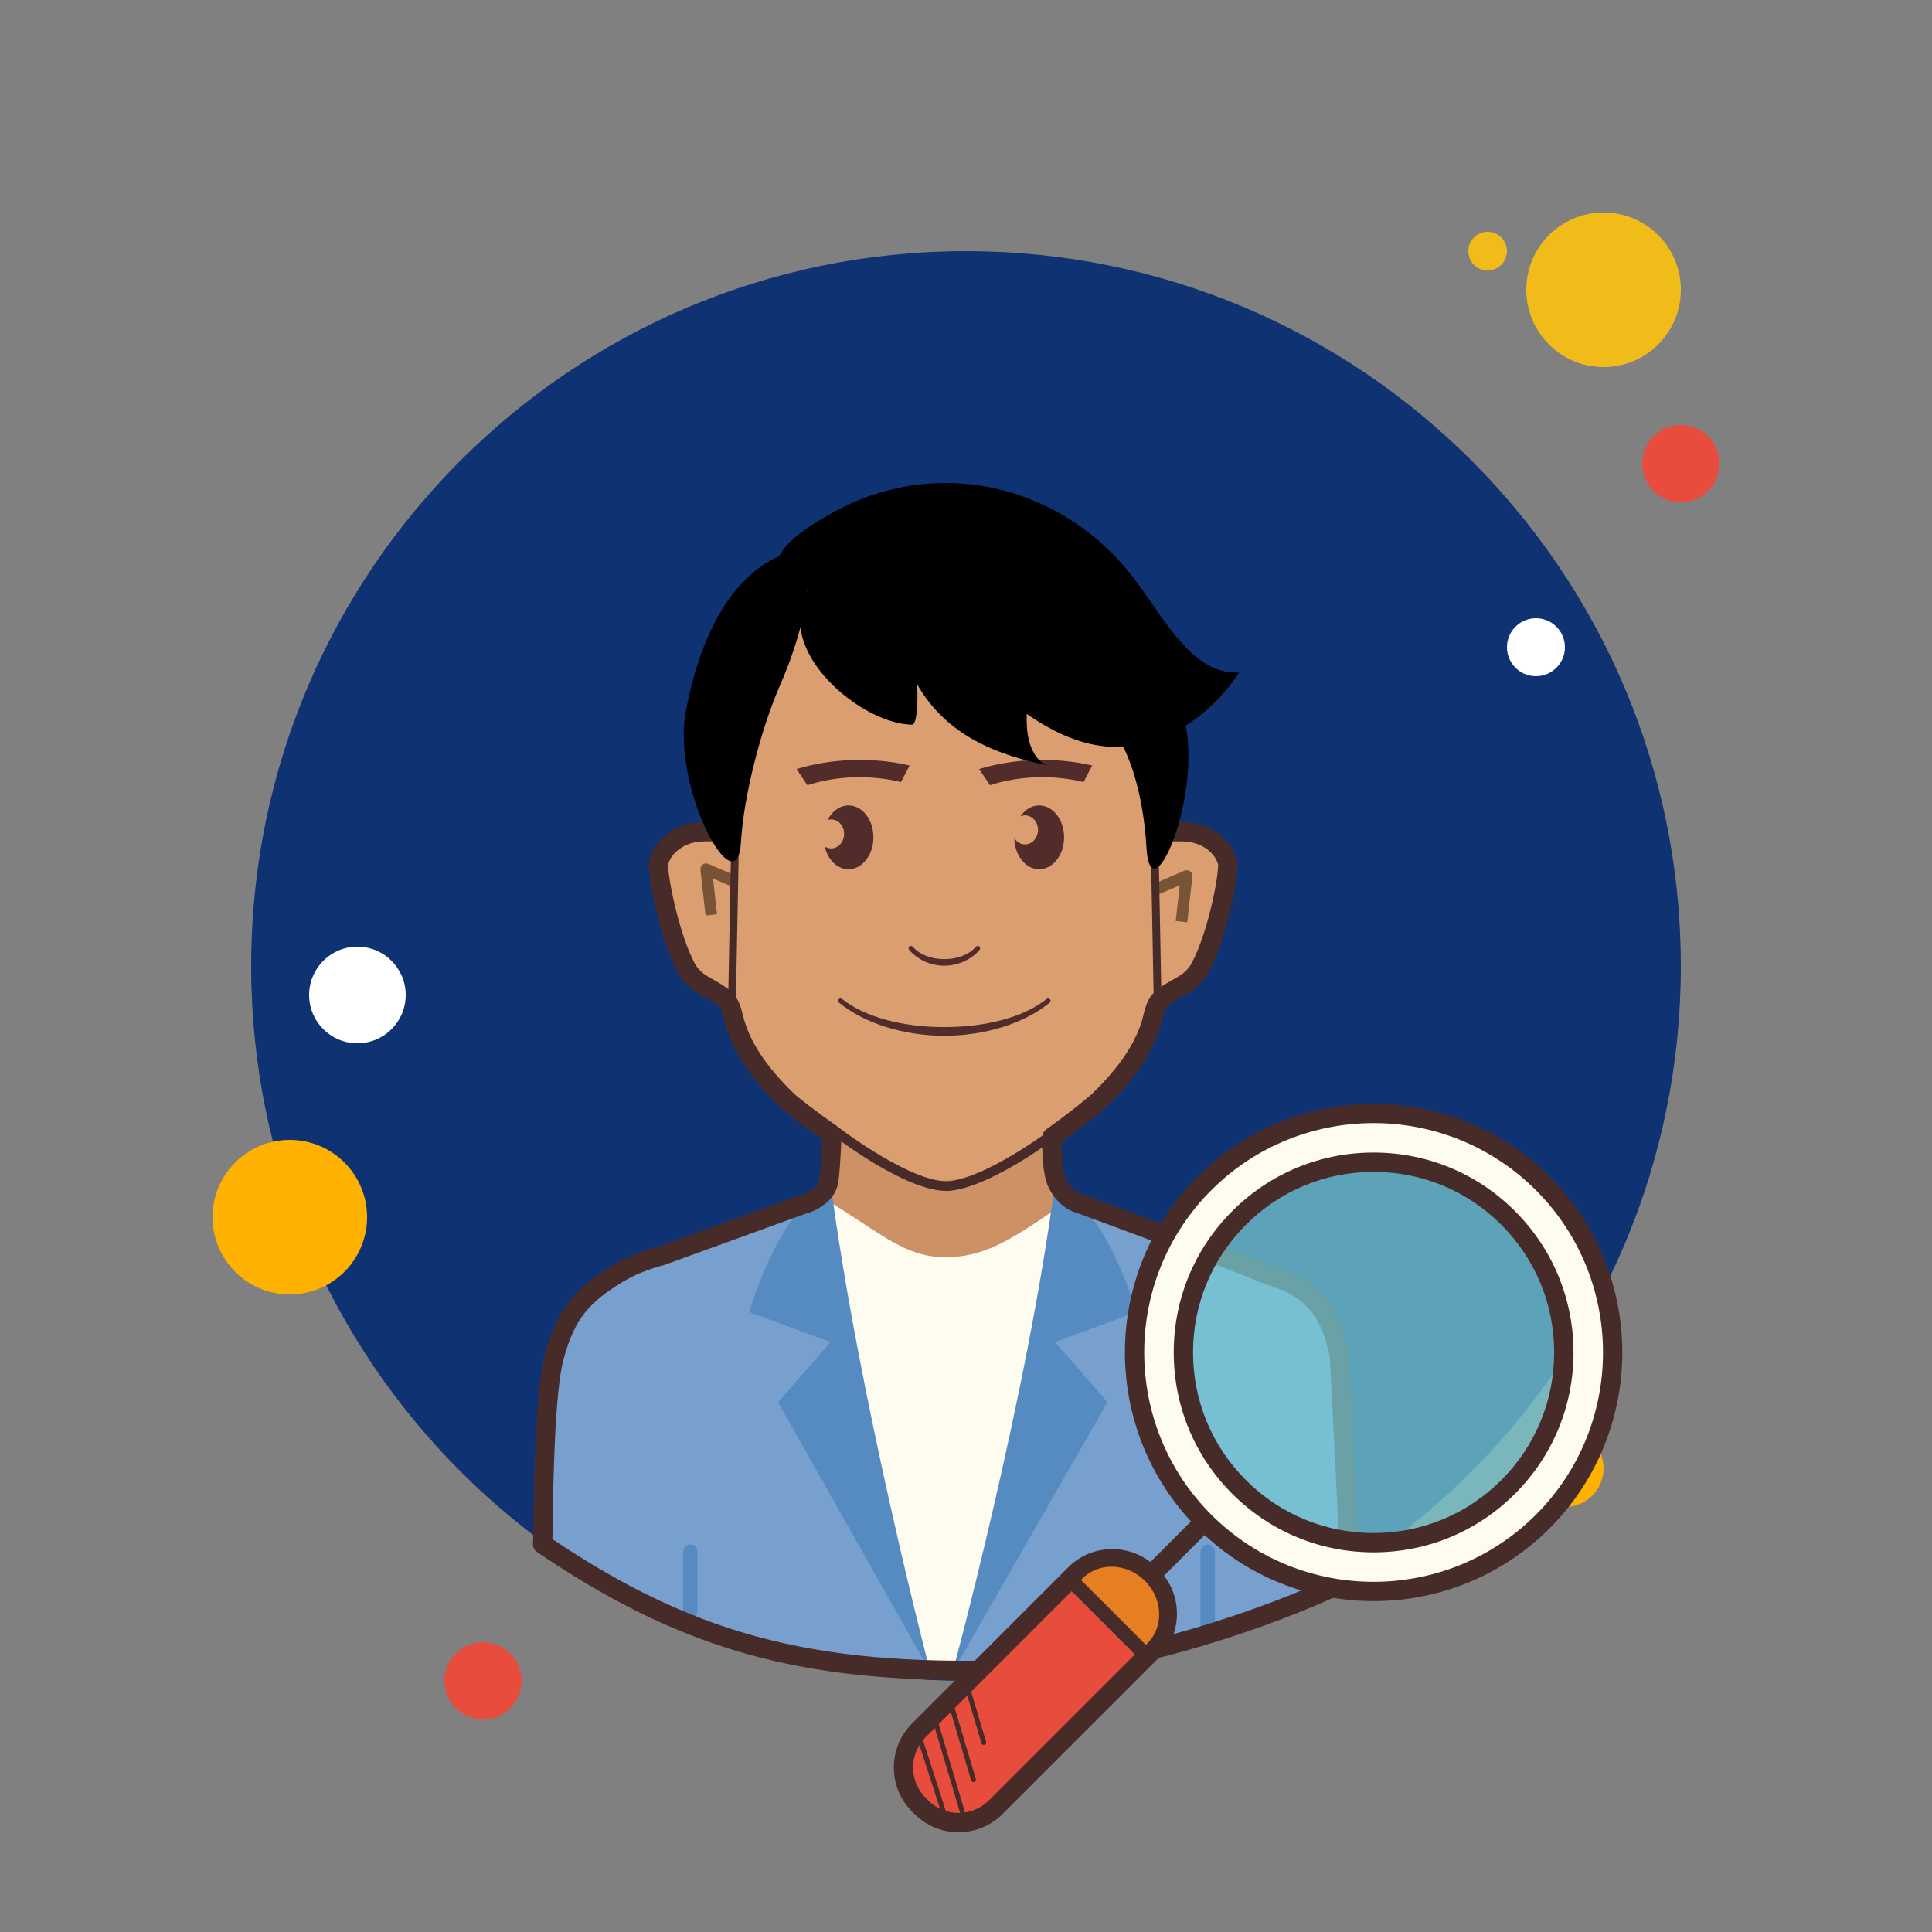 <svg xmlns="http://www.w3.org/2000/svg" x="0px" y="0px"
width="50" height="50"
viewBox="0 0 172 172"
style=" fill:#000000;"><rect x="0" y="0" width="172" height="172" fill="#808080" stroke="none"/><g fill="none" fill-rule="nonzero" stroke="none" stroke-width="1" stroke-linecap="butt" stroke-linejoin="miter" stroke-miterlimit="10" stroke-dasharray="" stroke-dashoffset="0" font-family="none" font-weight="none" font-size="none" text-anchor="none" style="mix-blend-mode: normal"><path d="M0,172v-172h172v172z" fill="none"></path><g><path d="M132.44,20.64c-0.95,0 -1.72,0.77 -1.72,1.72c0,0.95 0.77,1.72 1.72,1.72c0.95,0 1.72,-0.77 1.72,-1.72c0,-0.95 -0.77,-1.72 -1.72,-1.72z" fill="#f1bc19"></path><path d="M86,22.36c-35.147,0 -63.64,28.493 -63.64,63.64c0,35.147 28.493,63.64 63.64,63.64c35.147,0 63.64,-28.493 63.64,-63.64c0,-35.147 -28.493,-63.64 -63.64,-63.64z" fill="#0f3272"></path><path d="M142.76,18.92c-3.8,0 -6.88,3.08 -6.88,6.88c0,3.8 3.08,6.88 6.88,6.88c3.8,0 6.88,-3.08 6.88,-6.88c0,-3.8 -3.08,-6.88 -6.88,-6.88z" fill="#f1bc19"></path><path d="M149.64,37.84c-1.9,0 -3.44,1.54 -3.44,3.44c0,1.9 1.54,3.44 3.44,3.44c1.9,0 3.44,-1.54 3.44,-3.44c0,-1.9 -1.54,-3.44 -3.44,-3.44z" fill="#e74c3c"></path><path d="M139.32,127.28c-1.9,0 -3.44,1.54 -3.44,3.44c0,1.9 1.54,3.44 3.44,3.44c1.9,0 3.44,-1.54 3.44,-3.44c0,-1.9 -1.54,-3.44 -3.44,-3.44zM25.8,101.48c-3.8,0 -6.88,3.08 -6.88,6.88c0,3.8 3.08,6.88 6.88,6.88c3.8,0 6.88,-3.08 6.88,-6.88c0,-3.8 -3.08,-6.88 -6.88,-6.88z" fill="#ffb100"></path><path d="M43,146.2c-1.9,0 -3.44,1.54 -3.44,3.44c0,1.9 1.54,3.44 3.44,3.44c1.9,0 3.44,-1.54 3.44,-3.44c0,-1.9 -1.54,-3.44 -3.44,-3.44z" fill="#e74c3c"></path><path d="M31.82,84.28c-2.375,0 -4.3,1.925 -4.3,4.3c0,2.375 1.925,4.3 4.3,4.3c2.375,0 4.3,-1.925 4.3,-4.3c0,-2.375 -1.925,-4.3 -4.3,-4.3zM136.74,55.04c-1.425,0 -2.58,1.155 -2.58,2.58c0,1.425 1.155,2.58 2.58,2.58c1.425,0 2.58,-1.155 2.58,-2.58c0,-1.425 -1.155,-2.58 -2.58,-2.58z" fill="#ffffff"></path><path d="M119.254,120.471c-0.717,-3.803 -2.269,-6.03 -5.922,-7.133c-0.158,-0.048 -0.372,-0.126 -0.612,-0.217c-0.277,-0.12 -0.628,-0.261 -1.039,-0.421c-2.214,-0.936 -15.37,-5.79 -15.37,-5.79c-1.084,-0.275 -1.791,-1.047 -2.198,-1.918c-0.674,-1.436 -0.413,-5.165 -0.413,-5.165c0,0 -5.501,1.882 -8.934,2.523c-3.366,0.327 -10.604,-4.027 -10.604,-4.027c0,0 -0.17,5.382 -0.399,6.577c-0.181,0.939 -1.192,1.732 -2.276,2.007l-12.623,4.577c-1.397,0.365 -2.737,0.886 -3.915,1.613c-3.177,1.961 -4.787,4.905 -5.605,7.372c0,0 -0.831,5.876 -0.798,6.087c-0.079,0.822 -0.16,1.727 -0.243,2.678c13.76,9.316 24.809,11.925 43.769,11.096c8.615,-0.377 21.442,-4.63 28.16,-8.022c-0.353,-7.484 -0.979,-11.839 -0.979,-11.839z" fill="#ce9065"></path><path d="M119.426,120.682c-0.717,-3.803 -2.269,-6.03 -5.922,-7.133c-0.158,-0.048 -0.372,-0.126 -0.612,-0.217c-0.277,-0.12 -0.628,-0.261 -1.039,-0.421c-1.199,-0.507 -12.984,-4.62 -16.772,-6.03c-5.169,3.643 -7.494,5.045 -10.943,5.045c-3.677,0 -5.79,-2.226 -10.913,-5.317l-5.736,2.117c-0.014,-0.007 -0.029,-0.015 -0.043,-0.022l-0.557,0.146l-7.852,2.847c-1.397,0.365 -2.737,0.886 -3.915,1.613c-3.177,1.961 -4.787,4.905 -5.605,7.372c0,0 -0.831,5.876 -0.798,6.087c-0.079,0.822 -0.16,9.647 -0.243,10.599c13.76,9.316 24.809,11.925 43.769,11.096c8.614,-0.377 21.442,-4.63 28.16,-8.022c-0.353,-7.485 -0.979,-19.759 -0.979,-19.759z" fill="#78a0cf"></path><path d="M96.36,125.336c-1.3,-1.634 -2.208,-3.529 -3.528,-5.145c-0.318,-0.39 -0.342,-0.867 0,-1.254c0.743,-0.838 1.777,-1.262 2.792,-1.682c1.116,-0.461 2.198,-0.965 3.326,-1.379c-0.712,-2.957 -2.119,-5.633 -3.875,-8.103c-0.232,-0.327 -0.186,-0.645 -0.009,-0.884c-5.157,3.633 -7.48,5.033 -10.925,5.033c-3.514,0 -5.63,-2.045 -10.28,-4.923c-0.433,2.695 -2.881,6.335 -1.068,8.982c0.717,1.046 2.188,1.407 2.664,2.695c0.676,1.825 -0.335,4.455 -0.384,6.314c-0.098,3.775 0.941,6.605 2.35,10.009c0.062,0.15 0.072,0.284 0.057,0.406c1.128,2.241 2.401,4.555 3.251,6.88c0.745,2.038 1.19,4.159 1.698,6.259c0.908,0.031 1.842,0.046 2.788,0.053c0.845,-4.056 3.163,-7.991 4.773,-11.784c1.765,-4.154 3.421,-8.046 6.371,-11.478z" fill="#fdfcef"></path><path d="M61.447,144.107c-0.356,0 -0.645,-0.289 -0.645,-0.645v-5.317c0,-0.356 0.289,-0.645 0.645,-0.645c0.356,0 0.645,0.289 0.645,0.645v5.317c0,0.356 -0.289,0.645 -0.645,0.645zM107.521,145.878c-0.356,0 -0.645,-0.289 -0.645,-0.645v-7.088c0,-0.356 0.289,-0.645 0.645,-0.645c0.356,0 0.645,0.289 0.645,0.645v7.088c0,0.358 -0.289,0.645 -0.645,0.645zM93.933,105.24c0,0 4.19,1.78 7.236,11.572l-7.236,2.671l4.666,5.344l-13.788,24.027c0,-0.003 6.651,-24.52 9.121,-43.614zM73.932,105.24c0,0 -4.188,1.78 -7.238,11.572l7.238,2.671l-4.665,5.344l13.552,24.027c0,-0.003 -6.416,-24.52 -8.887,-43.614z" fill="#568bc1"></path><path d="M105.603,73.465c-0.206,-0.014 -0.418,-0.017 -0.638,-0.015c-1.711,-0.083 -2.198,0.6 -2.119,-0.459c0.138,-1.878 -0.124,-9.5 -0.124,-9.885c0,-7.897 -8.246,-14.338 -19.125,-14.696v-0.024c0.507,0.002 0.439,0.01 0.37,0.012c-0.071,-0.002 -0.138,-0.01 1.402,-0.012v0.024c-11.913,0.358 -20.157,6.797 -20.157,14.696c0,0.385 -0.261,8.005 -0.124,9.885c0.077,1.058 -0.409,0.377 -2.119,0.459c-0.218,0 -0.43,0.002 -0.638,0.015c-1.875,0.126 -3.392,1.318 -3.715,2.795c0.229,0.139 1.084,6.612 2.466,9.162c0.772,1.424 1.978,1.622 3.216,2.54c0.686,0.509 0.819,1.084 1.006,1.846c0.695,2.817 2.625,5.213 4.739,7.258c1.044,1.01 7.972,8.395 13.925,8.022c5.98,-0.224 12.881,-7.012 13.925,-8.022c2.116,-2.045 4.044,-4.439 4.739,-7.258c0.187,-0.762 0.32,-1.336 1.006,-1.846c1.238,-0.918 2.444,-1.116 3.216,-2.54c1.383,-2.549 2.236,-9.021 2.466,-9.162c-0.327,-1.477 -1.844,-2.671 -3.719,-2.795z" fill="#db9e71"></path><path d="M84.074,85.972c1.209,0 2.382,-0.528 3.137,-1.412c0.076,-0.089 0.065,-0.224 -0.022,-0.299v0c-0.088,-0.076 -0.222,-0.067 -0.299,0.021c-0.616,0.703 -1.643,1.108 -2.816,1.108c-1.175,0 -2.202,-0.404 -2.816,-1.108c-0.041,-0.048 -0.101,-0.072 -0.16,-0.072c-0.05,0 -0.098,0.017 -0.139,0.052c-0.088,0.076 -0.098,0.212 -0.022,0.299c0.755,0.884 1.928,1.412 3.137,1.412zM80.214,69.624l0.767,-1.474c-3.247,-0.76 -6.983,-0.64 -10.069,0.318l0.968,1.436c2.535,-0.838 5.654,-0.943 8.333,-0.28zM96.468,69.624l0.767,-1.474c-3.247,-0.76 -6.983,-0.64 -10.069,0.318l0.968,1.436c2.535,-0.838 5.654,-0.943 8.333,-0.28zM75.541,71.705c-0.779,0 -1.464,0.516 -1.859,1.295c0.098,-0.031 0.201,-0.052 0.308,-0.052c0.64,0 1.158,0.578 1.158,1.293c0,0.716 -0.518,1.293 -1.158,1.293c-0.21,0 -0.402,-0.067 -0.573,-0.175c0.273,1.171 1.12,2.024 2.124,2.024c1.225,0 2.217,-1.271 2.217,-2.838c0.002,-1.57 -0.991,-2.841 -2.217,-2.841zM92.512,71.705c-0.666,0 -1.261,0.377 -1.667,0.972c0.127,-0.053 0.263,-0.086 0.408,-0.086c0.64,0 1.158,0.578 1.158,1.293c0,0.714 -0.518,1.293 -1.158,1.293c-0.397,0 -0.746,-0.224 -0.955,-0.562c0.029,1.536 1.008,2.769 2.215,2.769c1.225,0 2.219,-1.271 2.219,-2.838c-0.002,-1.57 -0.994,-2.841 -2.221,-2.841zM93.453,89.263c0.091,-0.074 0.105,-0.208 0.031,-0.298v0c-0.074,-0.091 -0.208,-0.107 -0.299,-0.033c-2,1.594 -5.32,2.508 -9.111,2.508c-3.791,0 -7.11,-0.915 -9.111,-2.508c-0.04,-0.031 -0.086,-0.046 -0.132,-0.046c-0.062,0 -0.124,0.028 -0.167,0.079c-0.074,0.091 -0.06,0.225 0.031,0.299c2.258,1.846 5.764,2.946 9.379,2.946c3.615,-0.002 7.121,-1.103 9.379,-2.948z" fill="#512c2b"></path><g fill="#472b29"><path d="M85.948,149.571c-15.783,0 -25.965,-3.154 -38.124,-11.386c-0.258,-0.175 -0.401,-0.475 -0.375,-0.786c0.017,-0.191 0.026,-0.843 0.038,-1.789c0.057,-3.863 0.177,-11.904 1.029,-15.048c1.159,-4.274 2.853,-5.948 5.984,-7.879c1.173,-0.722 2.568,-1.299 4.149,-1.713l12.547,-4.553c0.9,-0.234 1.62,-0.82 1.725,-1.361c0.086,-0.447 0.182,-1.756 0.272,-3.629c-1.825,-1.288 -3.316,-2.454 -3.751,-2.879c-2.762,-2.7 -4.341,-5.163 -4.974,-7.754c-0.196,-0.8 -0.28,-1.077 -0.686,-1.383c-0.37,-0.275 -0.736,-0.48 -1.085,-0.678c-0.851,-0.482 -1.734,-0.979 -2.372,-2.174c-1.483,-2.766 -2.568,-7.998 -2.568,-9.67c0,-0.06 0.007,-0.12 0.021,-0.181c0.411,-1.911 2.26,-3.352 4.496,-3.505c0.229,-0.015 0.459,-0.017 0.695,-0.017c0.497,-0.029 0.913,0.014 1.24,0.058c-0.065,-2.126 0.062,-6.682 0.12,-8.734c0.014,-0.513 0.024,-0.851 0.024,-0.925c0,-8.012 7.523,-14.433 17.842,-15.561c0.148,-0.114 0.329,-0.182 0.518,-0.182c0,0 0,0 0.002,0c0.499,0 0.891,0.002 1.192,0.024c0.028,-0.003 0.053,-0.005 0.081,-0.009v-0.003v0.003c0.165,-0.014 0.334,-0.015 0.495,-0.015h0.002c0.187,0 0.37,0.062 0.518,0.174c10.74,1.097 18.581,7.528 18.581,15.571c0,0.074 0.01,0.413 0.024,0.925c0.058,2.098 0.191,6.804 0.119,8.734c0.327,-0.045 0.753,-0.091 1.283,-0.057c0.189,0 0.427,0.002 0.65,0.015c2.239,0.153 4.088,1.594 4.5,3.505c0.014,0.06 0.021,0.12 0.021,0.181c0,1.926 -1.151,7.026 -2.568,9.67c-0.638,1.194 -1.52,1.691 -2.372,2.174c-0.349,0.196 -0.716,0.401 -1.085,0.679c-0.406,0.304 -0.49,0.581 -0.676,1.336c-0.643,2.633 -2.222,5.096 -4.983,7.795c-0.454,0.442 -2.055,1.748 -3.98,3.137c-0.007,1.529 0.132,2.731 0.38,3.259c0.251,0.537 0.738,1.223 1.631,1.45c0.623,0.225 13.285,4.899 15.492,5.831c0.401,0.158 0.759,0.303 1.042,0.425c0.187,0.071 0.384,0.141 0.528,0.186c3.748,1.13 5.698,3.464 6.514,7.795c0.007,0.038 0.012,0.077 0.014,0.115c0,0 0.626,12.276 0.98,19.763c0.017,0.339 -0.169,0.655 -0.47,0.808c-7.162,3.615 -20.098,7.745 -28.511,8.115c-2.152,0.091 -4.204,0.141 -6.166,0.141zM49.183,137.026c13.141,8.805 24.016,11.515 42.856,10.683c7.991,-0.349 20.222,-4.209 27.312,-7.683c-0.344,-7.209 -0.905,-18.237 -0.953,-19.137c-0.703,-3.672 -2.196,-5.473 -5.315,-6.414c-0.177,-0.053 -0.408,-0.138 -0.673,-0.239c-0.303,-0.129 -0.643,-0.267 -1.044,-0.423c-2.19,-0.925 -15.222,-5.736 -15.353,-5.784c-1.12,-0.279 -2.102,-1.127 -2.68,-2.358c-0.399,-0.851 -0.581,-2.35 -0.538,-4.453c0.005,-0.27 0.139,-0.525 0.361,-0.681c2.152,-1.534 3.777,-2.876 4.131,-3.222c2.522,-2.466 3.953,-4.666 4.505,-6.928c0.205,-0.838 0.404,-1.66 1.326,-2.35c0.432,-0.325 0.86,-0.569 1.269,-0.802c0.753,-0.425 1.299,-0.733 1.703,-1.488c1.336,-2.496 2.324,-7.143 2.362,-8.762c-0.289,-1.108 -1.496,-1.971 -2.912,-2.066c-0.184,-0.012 -0.378,-0.014 -0.578,-0.014c-0.578,-0.022 -0.972,0.036 -1.287,0.084c-0.433,0.072 -0.92,0.146 -1.328,-0.23c-0.423,-0.39 -0.384,-0.965 -0.363,-1.242c0.108,-1.49 -0.043,-6.916 -0.101,-8.959c-0.015,-0.54 -0.026,-0.896 -0.026,-0.974c0,-7.425 -7.776,-13.318 -18.239,-13.958c-10.067,0.645 -17.549,6.538 -17.549,13.958c0,0.077 -0.01,0.433 -0.026,0.974c-0.057,2.043 -0.21,7.47 -0.101,8.959c0.021,0.277 0.06,0.851 -0.363,1.242c-0.408,0.375 -0.896,0.299 -1.328,0.23c-0.313,-0.048 -0.702,-0.107 -1.245,-0.086c-0.243,0.002 -0.435,0.003 -0.623,0.015c-1.412,0.096 -2.62,0.96 -2.909,2.064c0.041,1.608 1.096,6.4 2.362,8.763c0.404,0.755 0.949,1.063 1.703,1.488c0.409,0.232 0.838,0.475 1.269,0.8c0.92,0.691 1.12,1.514 1.316,2.307c0.562,2.308 1.993,4.508 4.515,6.975c0.354,0.346 1.916,1.572 3.922,2.974c0.243,0.17 0.38,0.449 0.368,0.743c-0.103,2.3 -0.21,3.763 -0.323,4.348c-0.27,1.407 -1.656,2.36 -2.909,2.678l-12.541,4.551c-1.493,0.396 -2.731,0.905 -3.758,1.539c-2.85,1.758 -4.205,3.101 -5.227,6.865c-0.795,2.934 -0.915,11.127 -0.968,14.623c-0.005,0.574 -0.012,1.049 -0.021,1.388z"></path></g><g fill="#795335"><path d="M105.697,82.111l-1.025,-0.114l0.356,-3.18l-1.816,0.786l-0.408,-0.948l2.633,-1.14c0.17,-0.071 0.366,-0.05 0.513,0.058c0.148,0.108 0.227,0.289 0.205,0.471z"></path></g><g fill="#795335"><path d="M62.814,81.506l-0.459,-4.066c-0.022,-0.182 0.057,-0.363 0.205,-0.471c0.146,-0.11 0.342,-0.134 0.513,-0.058l2.633,1.142l-0.409,0.948l-1.816,-0.788l0.358,3.182z"></path></g><g fill="#472b29"><path d="M65.171,89.368c-0.002,0 -0.005,0 -0.007,0c-0.189,-0.003 -0.341,-0.162 -0.337,-0.351l0.292,-15.323c0.003,-0.187 0.158,-0.337 0.344,-0.337c0.002,0 0.005,0 0.007,0c0.189,0.003 0.341,0.162 0.337,0.351l-0.292,15.323c-0.003,0.187 -0.158,0.337 -0.344,0.337z"></path></g><g fill="#472b29"><path d="M103.057,89.368c-0.186,0 -0.341,-0.15 -0.344,-0.337l-0.292,-15.323c-0.003,-0.189 0.148,-0.347 0.337,-0.351c0.002,0 0.005,0 0.007,0c0.186,0 0.341,0.15 0.344,0.337l0.292,15.323c0.003,0.189 -0.148,0.347 -0.337,0.351c-0.002,0 -0.005,0 -0.007,0z"></path></g><g fill="#000000"><path d="M110.323,59.861c-4.002,0.292 -6.517,-4.505 -9.128,-8.044c-6.366,-8.626 -17.513,-11.306 -26.786,-6.333c-2.468,1.323 -4.446,2.738 -5.017,4.021c-4.689,1.993 -7.32,8.084 -8.354,13.941c-1.206,6.834 4.584,17.408 4.928,11.524c0.248,-4.247 1.835,-10.184 3.44,-13.877c0.721,-1.66 1.378,-3.418 1.849,-5.236c0.554,4.417 6.321,8.619 9.936,8.657c0.385,0.003 0.562,-1.52 0.459,-3.598c0.944,1.694 2.288,3.115 3.784,4.162c2.351,1.646 5.059,2.472 7.759,3.051c-0.956,-0.401 -1.522,-1.581 -1.698,-2.743c-0.091,-0.604 -0.1,-1.216 -0.091,-1.83c2.358,1.632 4.888,2.836 7.644,2.939c0.318,0.012 0.638,0.002 0.956,-0.017c1.429,2.955 1.921,6.512 2.069,9.044c0.344,5.884 4.725,-3.946 3.521,-10.778c-0.009,-0.05 -0.019,-0.101 -0.028,-0.151c1.804,-1.14 3.452,-2.749 4.756,-4.732zM71.851,52.715c0.01,-0.083 0.019,-0.165 0.028,-0.246c0.031,0.01 0.058,0.021 0.089,0.031c-0.043,0.071 -0.077,0.143 -0.117,0.215z"></path></g><g fill="#472b29"><path d="M84.259,106.024c-3.609,0 -9.67,-4.625 -9.936,-4.831c-0.187,-0.144 -0.224,-0.415 -0.079,-0.604c0.144,-0.191 0.411,-0.225 0.604,-0.079c0.064,0.05 6.57,4.983 9.752,4.634c3.24,-0.387 8.442,-4.216 8.493,-4.255c0.186,-0.139 0.458,-0.1 0.602,0.091c0.141,0.189 0.101,0.461 -0.091,0.602c-0.22,0.163 -5.435,4.002 -8.904,4.415c-0.141,0.019 -0.289,0.028 -0.44,0.028z"></path></g><g><path d="M102.443,141.109c-0.22,0 -0.44,-0.084 -0.609,-0.251c-0.335,-0.335 -0.335,-0.881 0,-1.216l4.788,-4.79c0.335,-0.335 0.881,-0.335 1.216,0c0.335,0.335 0.335,0.881 0,1.216l-4.788,4.79c-0.167,0.169 -0.387,0.251 -0.607,0.251z" fill="#472b29"></path><path d="M82.025,160.891l-0.225,-0.225c-1.82,-1.82 -1.82,-4.799 0,-6.619l13.911,-13.911c1.82,-1.82 4.799,-1.82 6.619,0l0.225,0.225c1.82,1.82 1.82,4.799 0,6.619l-13.911,13.911c-1.82,1.821 -4.799,1.821 -6.619,0z" fill="#e74c3c"></path><path d="M85.334,163.12c-1.417,0 -2.836,-0.54 -3.916,-1.62v0l-0.225,-0.225c-2.159,-2.16 -2.159,-5.674 0,-7.835l13.911,-13.911c2.157,-2.159 5.673,-2.162 7.836,0l0.225,0.225c1.041,1.041 1.615,2.434 1.615,3.916c0,1.484 -0.574,2.876 -1.617,3.918l-13.91,13.911c-1.082,1.08 -2.501,1.62 -3.92,1.62zM82.632,160.283c1.488,1.49 3.915,1.486 5.404,0l13.91,-13.911c0.719,-0.717 1.113,-1.677 1.113,-2.702c0,-1.023 -0.394,-1.983 -1.113,-2.7l-0.225,-0.225c-1.49,-1.49 -3.911,-1.49 -5.403,0l-13.911,13.911c-1.488,1.49 -1.488,3.913 0,5.403z" fill="#472b29"></path><path d="M101.934,140.739c-1.588,-1.588 -4.083,-1.692 -5.544,-0.232l-0.265,0.265l0.578,0.578l5.198,5.198l0.265,-0.265c1.46,-1.46 1.355,-3.954 -0.232,-5.544z" fill="#e67e22"></path><path d="M101.908,147.889c-0.165,0 -0.33,-0.064 -0.458,-0.189l-6.158,-6.159c-0.251,-0.251 -0.251,-0.66 0,-0.912c0.251,-0.251 0.662,-0.251 0.913,0l6.158,6.159c0.251,0.251 0.251,0.66 0,0.912c-0.124,0.126 -0.291,0.189 -0.456,0.189z" fill="#472b29"></path><path d="M122.33,103.424c-9.354,0 -16.937,7.583 -16.937,16.937c0,9.354 7.583,16.937 16.937,16.937c9.354,0 16.937,-7.583 16.937,-16.937c0,-9.354 -7.583,-16.937 -16.937,-16.937z" fill="#77cbd2" opacity="0.74"></path><path d="M137.342,105.348c-8.314,-8.314 -21.796,-8.314 -30.11,0c-8.314,8.314 -8.314,21.796 0,30.11c8.314,8.314 21.796,8.314 30.11,0c8.316,-8.314 8.316,-21.796 0,-30.11zM134.263,132.38c-6.613,6.613 -17.338,6.613 -23.951,0c-6.613,-6.613 -6.613,-17.338 0,-23.951c6.613,-6.613 17.338,-6.613 23.951,0c6.613,6.613 6.613,17.338 0,23.951z" fill="#fdfcef"></path><path d="M122.287,142.543c-5.673,0 -11.345,-2.159 -15.662,-6.478c-8.636,-8.636 -8.636,-22.689 0,-31.326c8.638,-8.638 22.69,-8.634 31.326,0c8.636,8.636 8.636,22.689 0,31.326c-4.319,4.319 -9.991,6.478 -15.664,6.478zM122.287,99.984c-5.232,0 -10.463,1.99 -14.446,5.974c-7.967,7.965 -7.967,20.927 0,28.894c7.969,7.965 20.929,7.962 28.894,0c7.967,-7.965 7.967,-20.927 0,-28.894c-3.984,-3.982 -9.216,-5.974 -14.448,-5.974zM122.287,138.2c-4.754,0 -9.221,-1.851 -12.582,-5.212c-3.361,-3.361 -5.212,-7.829 -5.212,-12.584c0,-4.754 1.851,-9.223 5.212,-12.584c3.361,-3.363 7.829,-5.213 12.582,-5.213c4.752,0 9.223,1.851 12.584,5.213c3.361,3.361 5.213,7.829 5.213,12.584c0,4.754 -1.852,9.223 -5.213,12.584c-3.361,3.361 -7.829,5.212 -12.584,5.212zM122.287,104.328c-4.293,0 -8.332,1.672 -11.366,4.709c-3.038,3.036 -4.708,7.073 -4.708,11.367c0,4.295 1.672,8.332 4.708,11.367c3.036,3.036 7.073,4.708 11.366,4.708c4.295,0 8.332,-1.672 11.367,-4.708c3.036,-3.036 4.709,-7.073 4.709,-11.367c0,-4.295 -1.674,-8.332 -4.709,-11.367c-3.036,-3.038 -7.073,-4.709 -11.367,-4.709zM84.265,162.342c-0.091,0 -0.175,-0.058 -0.205,-0.15l-2.368,-7.362c-0.036,-0.112 0.028,-0.234 0.139,-0.27c0.112,-0.034 0.234,0.026 0.27,0.139l2.368,7.362c0.036,0.112 -0.028,0.234 -0.139,0.27c-0.022,0.007 -0.045,0.01 -0.065,0.01zM85.766,161.831c-0.093,0 -0.179,-0.06 -0.206,-0.153l-2.687,-9.021c-0.034,-0.114 0.033,-0.234 0.144,-0.267c0.122,-0.036 0.236,0.033 0.268,0.144l2.687,9.021c0.034,0.114 -0.033,0.234 -0.144,0.267c-0.022,0.007 -0.043,0.009 -0.062,0.009z" fill="#472b29"></path><g fill="#472b29"><path d="M86.669,158.661c-0.093,0 -0.179,-0.06 -0.206,-0.153l-2.248,-7.549c-0.034,-0.114 0.033,-0.234 0.144,-0.267c0.126,-0.034 0.236,0.033 0.268,0.144l2.248,7.549c0.034,0.114 -0.033,0.234 -0.144,0.267c-0.021,0.007 -0.041,0.009 -0.062,0.009z"></path></g><g fill="#472b29"><path d="M87.584,155.352c-0.093,0 -0.179,-0.06 -0.206,-0.153l-1.584,-5.322c-0.034,-0.114 0.033,-0.234 0.144,-0.267c0.122,-0.036 0.236,0.033 0.268,0.144l1.584,5.322c0.034,0.114 -0.033,0.234 -0.144,0.267c-0.021,0.005 -0.041,0.009 -0.062,0.009z"></path></g></g></g></g></svg>